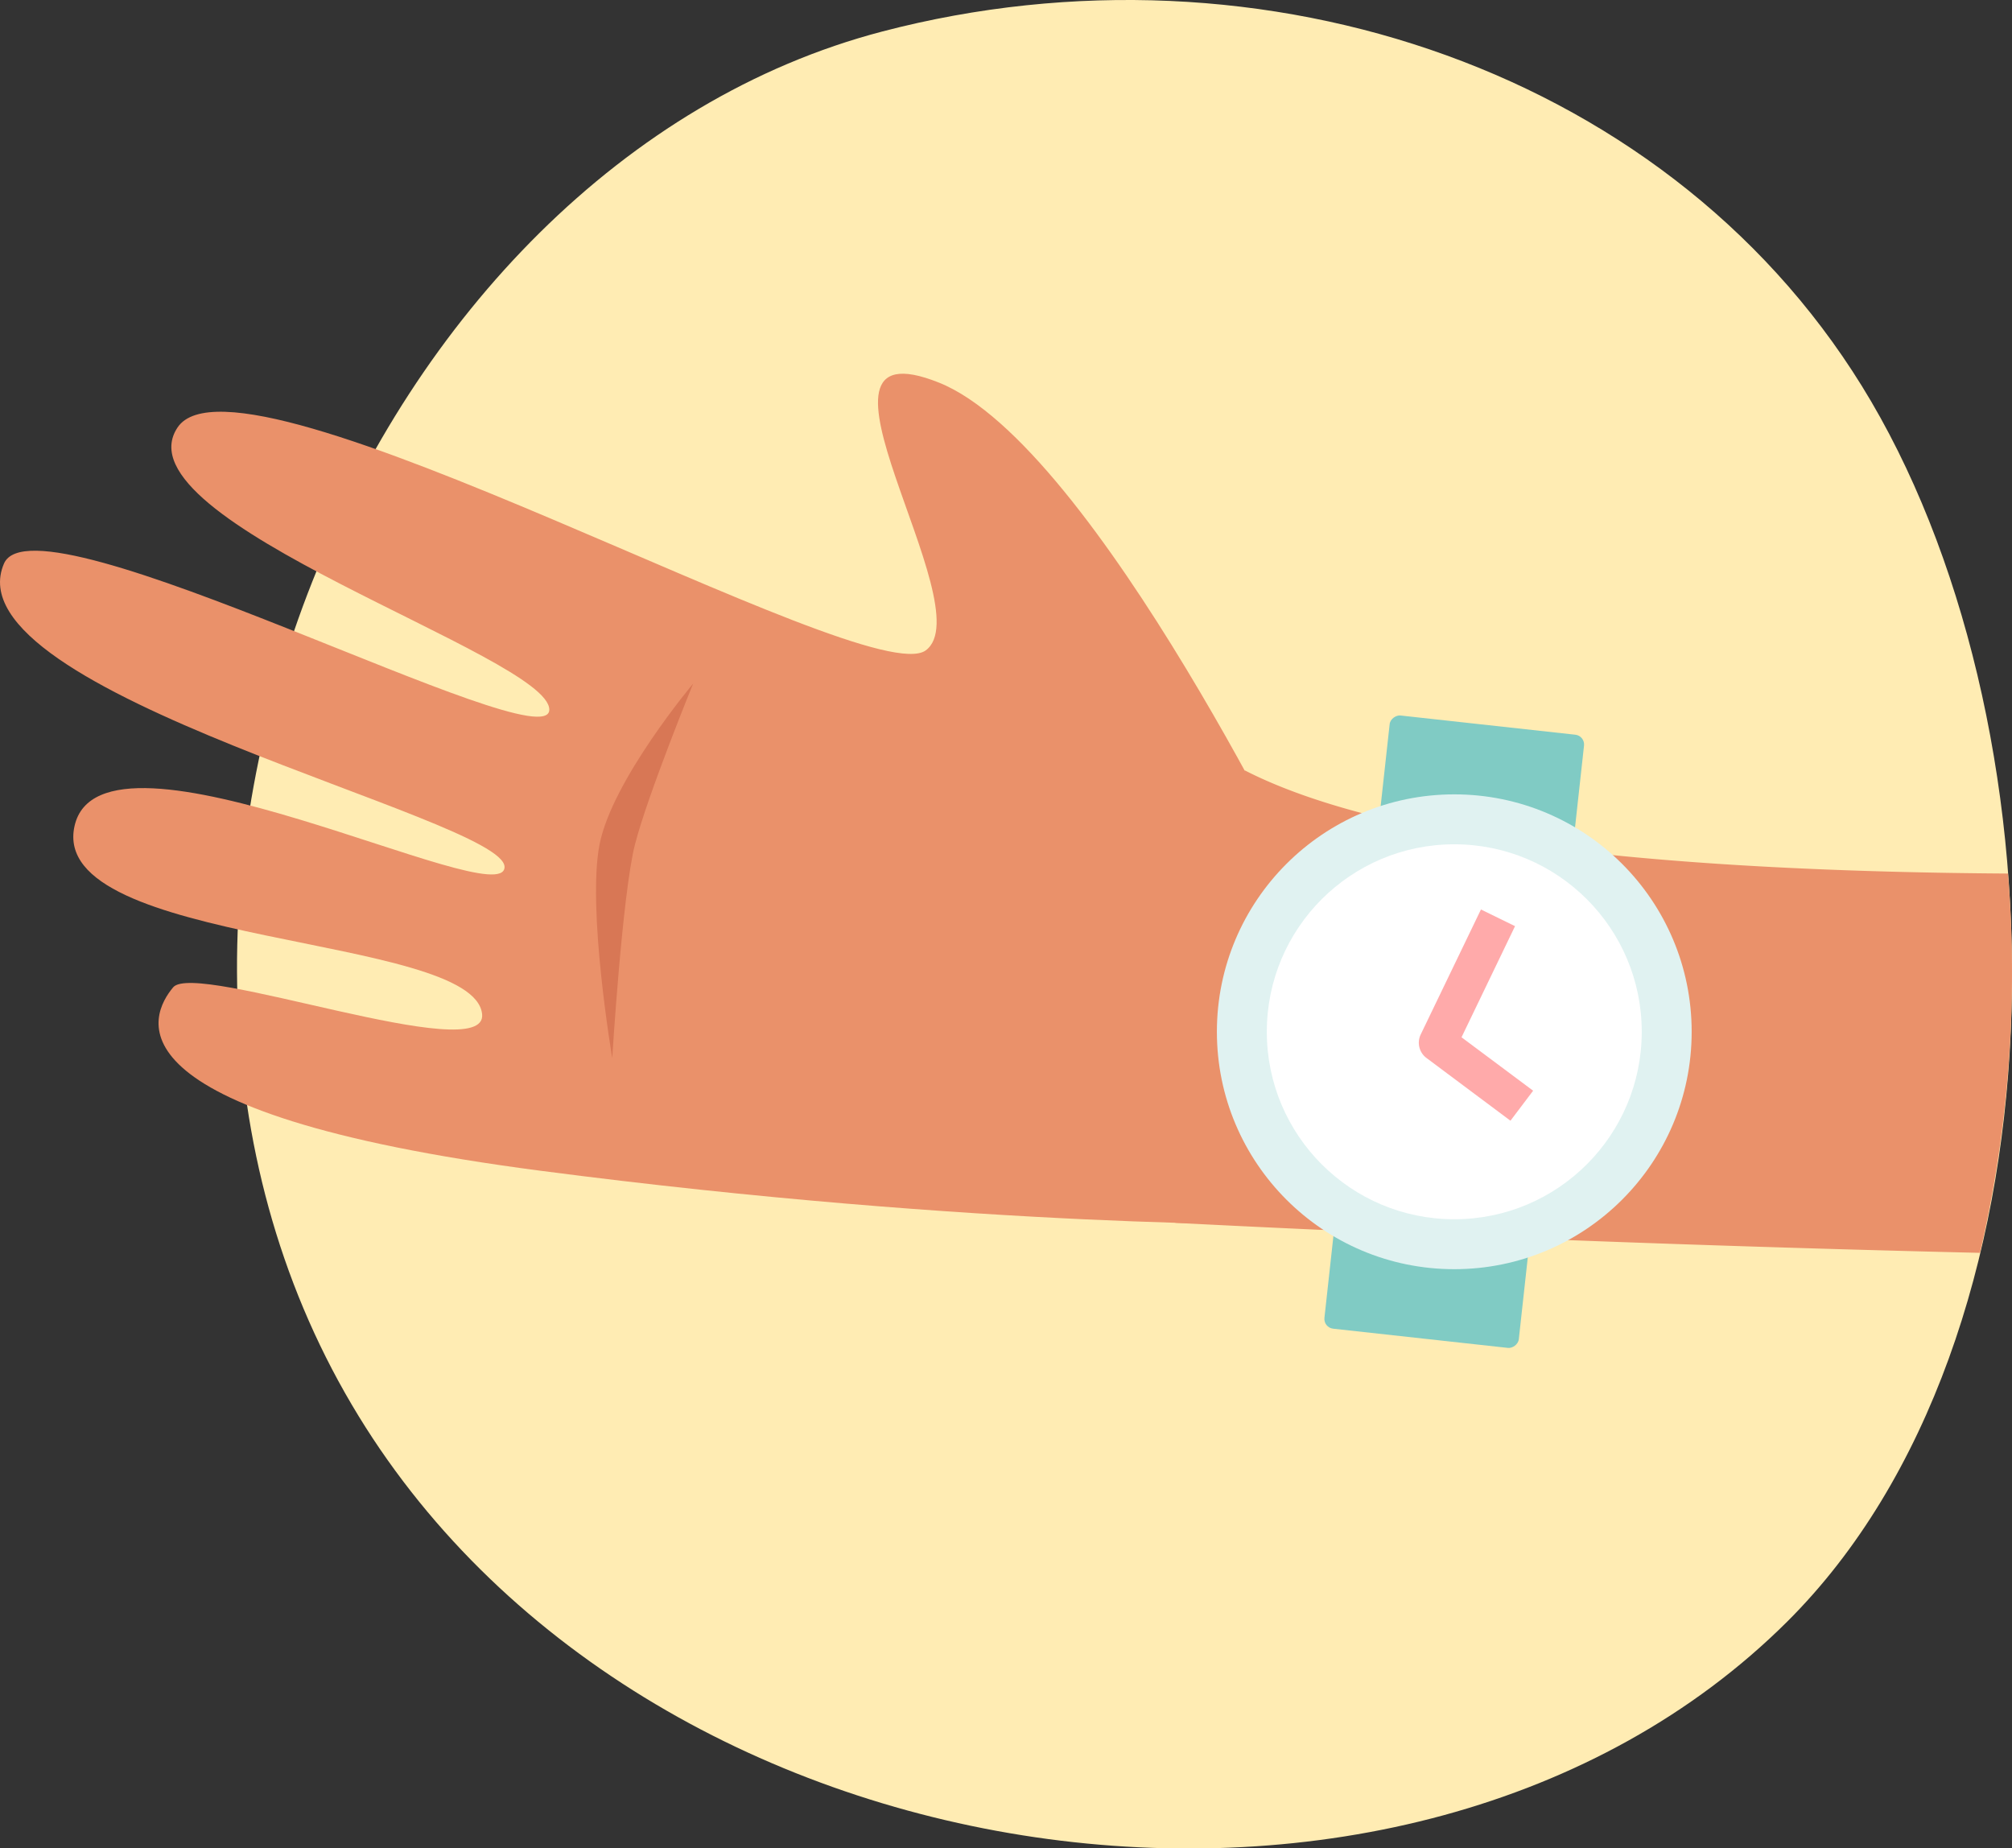 <svg xmlns="http://www.w3.org/2000/svg" viewBox="0 0 241.38 221.73"><rect x="0" y="0" width="241.38" height="221.73" fill="#333333" stroke="none"/><defs><style>.cls-1{fill:#ffecb3;}.cls-2{fill:#ea916a;}.cls-3{fill:#80cbc4;}.cls-4{fill:#e0f2f1;}.cls-5{fill:#fff;}.cls-6{opacity:0.9;}.cls-7{fill:#ffa1a1;}.cls-8{fill:#d87755;}</style></defs><title>Asset 44</title><g id="Layer_2" data-name="Layer 2"><g id="Layer_1-2" data-name="Layer 1"><path class="cls-1" d="M224.48,48.15C201.23,8.53,151.42-8.13,105.88,3.77,43.73,20,6.84,108.58,42.2,168.5,76.69,227,169,239.71,214.4,194.54,248.69,160.42,248.3,88.76,224.48,48.15Z"/><path class="cls-2" d="M240.9,104.79c-38.61-.25-74-3.37-91.57-12.38L141,146.69s45.52,2.41,96.54,3.6A148.64,148.64,0,0,0,240.9,104.79Z"/><path class="cls-2" d="M157.78,108.77S131.45,53.43,112.65,45.9s5.4,27-1.59,32.12S28.83,40,21.3,51.28s44.6,27.4,44.6,33.85S4.34,58.71.48,67.6C-6.27,83.16,60.53,98.14,60.53,104S12.17,84.59,8.94,99.1,56.87,112,57.84,121.66c.65,6.47-34.39-6.44-37.07-3.22s-9.14,15.05,44.06,22,90.8,6.45,90.8,6.45Z"/><rect class="cls-3" x="137.47" y="112.04" width="74" height="23.46" rx="1.18" ry="1.18" transform="translate(32.38 283.67) rotate(-83.73)"/><circle class="cls-4" cx="174.47" cy="123.77" r="28.48"/><circle class="cls-5" cx="174.47" cy="123.77" r="22.49"/><g class="cls-6"><path class="cls-7" d="M181.21,134.44l-10.08-7.53a2.28,2.28,0,0,1-.69-2.81l7.23-15,4.09,2-6.42,13.33,8.59,6.41Z"/></g><path class="cls-8" d="M83.16,82s-9.71,11.56-11.23,19.29,1.52,25.63,1.52,25.63,1.21-19.7,2.73-25.63S83.16,82,83.16,82Z"/></g></g></svg>